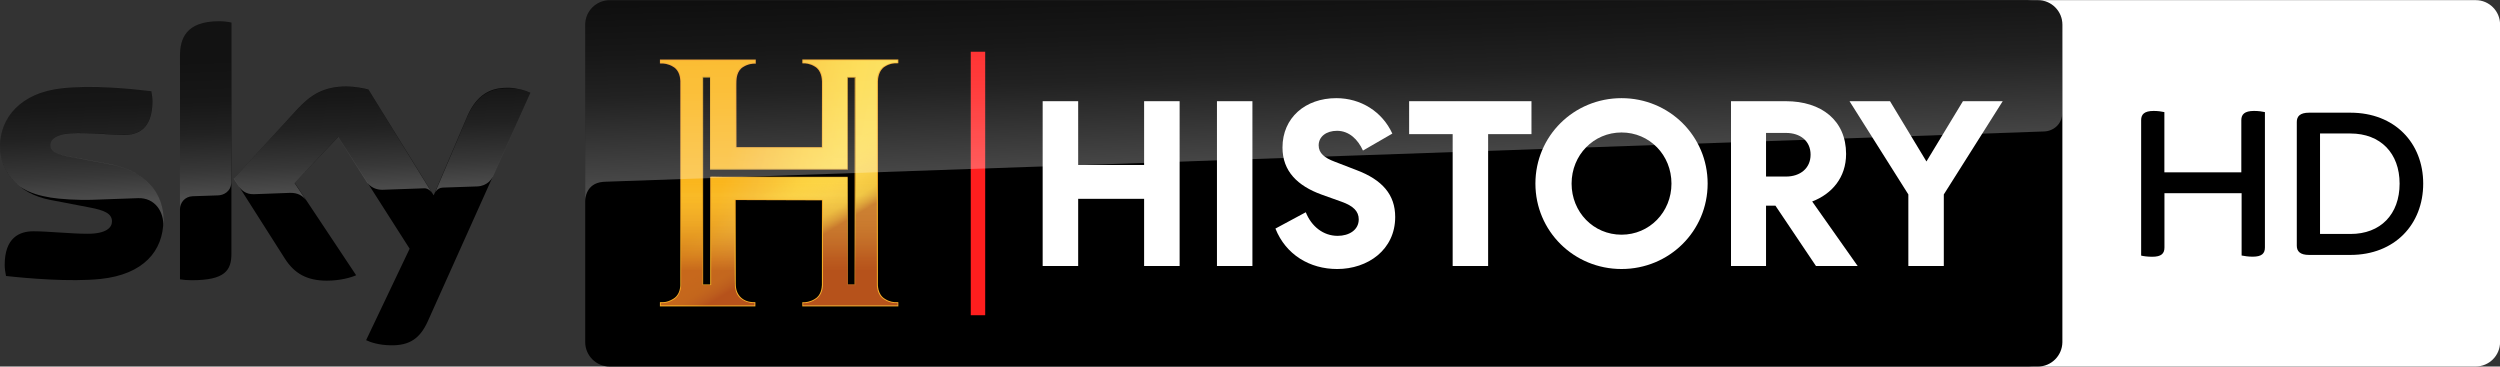 <svg version="1.1" viewBox="0 0 1705.8 250.1" xml:space="preserve" xmlns="http://www.w3.org/2000/svg" xmlns:xlink="http://www.w3.org/1999/xlink"><rect x="0" y="0" width="1705.8" height="250.1" fill="#333333" stroke="none"/><defs><linearGradient id="i" x1="216.03" x2="216.03" y1="313.5" y2="182.12" gradientTransform="matrix(.462 0 0 .46 431.72 40.225)" gradientUnits="userSpaceOnUse"><stop stop-color="#b75118" stop-opacity=".759" offset="0"/><stop stop-color="#c0611c" stop-opacity=".642" offset=".144"/><stop stop-color="#e1a438" stop-opacity=".477" offset=".553"/><stop stop-color="#f6d148" stop-opacity=".358" offset=".846"/><stop stop-color="#fbcb32" stop-opacity=".3" offset=".991"/></linearGradient><linearGradient id="j" x1="902.81" x2="898.88" y1="-344.08" y2="-216.23" gradientTransform="matrix(1 0 0 -1 0 -226.18)" gradientUnits="userSpaceOnUse"><stop stop-color="#fff" offset="0"/><stop stop-color="#fff" stop-opacity=".73" offset=".25"/><stop stop-color="#fff" stop-opacity=".44" offset=".52"/><stop stop-color="#fff" stop-opacity=".3" offset=".75"/><stop stop-color="#fff" stop-opacity=".2" offset="1"/></linearGradient><linearGradient id="d" x1="187.5" x2="183.95" y1="-358.58" y2="-262.9" gradientTransform="matrix(1 0 0 -1 0 -226.18)" gradientUnits="userSpaceOnUse"><stop stop-color="#fff" offset="0"/><stop stop-color="#fff" stop-opacity=".73" offset=".18"/><stop stop-color="#fff" stop-opacity=".44" offset=".451"/><stop stop-color="#fff" stop-opacity=".3" offset=".678"/><stop stop-color="#fff" stop-opacity=".23" offset="1"/></linearGradient><linearGradient id="g" x1="105.55" x2="341.76" y1="64.869" y2="113.36" gradientTransform="matrix(.462 0 0 .46 431.72 40.225)" gradientUnits="userSpaceOnUse"><stop stop-color="#faa005" offset=".207"/><stop stop-color="#f6ac2b" offset=".401"/><stop stop-color="#fccf41" offset=".666"/><stop stop-color="#ffe151" offset=".875"/><stop stop-color="#FEE55A" offset="1"/></linearGradient><linearGradient id="h" x1="306.74" x2="215.56" y1="334.3" y2="184.22" gradientTransform="matrix(.462 0 0 .46 431.72 40.225)" gradientUnits="userSpaceOnUse"><stop stop-color="#B55727" offset=".433"/><stop stop-color="#CB8331" stop-opacity=".883" offset=".485"/><stop stop-color="#e6b23c" stop-opacity=".675" offset=".562"/><stop stop-color="#f8c44c" stop-opacity=".51" offset=".702"/><stop stop-color="#ffda4f" stop-opacity=".387" offset=".861"/><stop stop-color="#ffe252" stop-opacity=".2" offset=".991"/></linearGradient><linearGradient id="f" x1="450.07" x2="611.87" y1="55.942" y2="193.42" gradientUnits="userSpaceOnUse"><stop stop-color="#f29a27" offset="0"/><stop stop-color="#f4ad25" offset=".5"/><stop stop-color="#f6a923" offset="1"/></linearGradient><linearGradient id="e" x1="450.07" x2="611.87" y1="55.942" y2="193.42" gradientTransform="matrix(1 0 0 1.008 0 -.335)" gradientUnits="userSpaceOnUse"><stop stop-color="#f2bc27" offset="0"/><stop stop-color="#f69e23" offset="1"/></linearGradient></defs><path d="m1689.2 0.1h-301.42c-9.197-0.003-16.653 7.453-16.65 16.65v216.65c-0.021 9.204 7.446 16.671 16.65 16.65h301.42c9.197 0.003 16.653-7.453 16.65-16.65v-216.6c0.043-9.221-7.429-16.715-16.65-16.7" fill="#fff"/><path d="M1390.5 250.1H416c-9.2 0-16.7-7.5-16.7-16.7V16.8c0-9.2 7.5-16.7 16.7-16.7h974.5c9.2 0 16.7 7.5 16.7 16.7v216.7c-.1 9.1-7.5 16.6-16.7 16.6"/><path d="M249.8 232.1c3 1.5 9 3.4 16.6 3.5 13.1.3 20.2-4.7 25.5-16.4l70-155.9c-2.9-1.5-9.3-3.3-14.5-3.4-9-.2-21.1 1.6-28.8 20l-22.7 53.4-44.5-72.2c-2.9-.9-9.9-2.1-15-2.1-15.7 0-24.5 5.8-33.6 15.6l-43.2 47.2 34.8 54.7c6.4 10 14.9 15 28.6 15 9 0 16.5-2.1 20-3.7l-41.9-63 29.7-31.4 48.7 76.3Zm-91.9-59c0 11.5-4.5 18.1-27 18.1-3 0-5.6-.2-8.1-.6V38.2c0-11.6 3.9-23.7 26.6-23.7 2.9 0 5.8.3 8.5.9Zm-46.4-23c0 21.5-14 37.1-42.6 40.2-20.7 2.2-50.5-.4-64.8-2-.5-2.3-.9-5.2-.9-7.5 0-18.7 10.1-23 19.6-23 9.9 0 25.5 1.7 37 1.7 12.8 0 16.6-4.3 16.6-8.4 0-5.4-5.1-7.6-15-9.5l-27.1-5.2C12 132.1 0 116.6 0 100.1c0-20 14.2-36.8 42.2-39.9 21.1-2.3 46.9.3 61 2 .5 2.4.8 4.7.8 7.2-.1 18.7-10 22.7-19.5 22.7-7.3 0-18.6-1.3-31.6-1.3-13.2 0-18.6 3.6-18.6 8.1 0 4.7 5.2 6.6 13.4 8.1l25.8 4.8c26.6 4.8 38 19.8 38 38.3"/><path d="m361.9 63.4-25.6 57.1c-.8 1.5-3.6 6.4-10.7 6.7-1.7.1-23.4.8-23.4.8-4.3.1-5.7 4.2-5.7 4.3l22.1-52.1c7.7-18.4 19.8-20.2 28.8-20 5.2-.1 11.6 1.6 14.5 3.2Zm-67.2 68.2-43.3-70.4c-2.9-.9-9.9-2.1-15-2.1-15.8 0-24.5 5.8-33.6 15.6l-43.3 47.2 3.5 5.4c1.5 2 4.4 5.4 10.2 5.2 2.1-.1 22.9-.8 24.6-.9 5.4-.2 8.8 2.1 10.9 4.9l-7.7-11.6 29.7-31.5 19.9 31.3c3.6 4.7 9 4.8 10.2 4.8 1 0 27.2-1 28.3-1 1.9-.2 4 .8 5.6 3.1ZM149.4 14.5c-22.7 0-26.6 12.1-26.6 23.7v104.5c0-4.2 3.2-8.6 8.6-8.8 3.8-.1 14.4-.5 17.5-.6 3.5-.1 8.8-2.5 8.9-8.9v-109c-2.6-.6-5.5-.9-8.4-.9Zm-75.8 97.2-25.8-4.8c-8.3-1.4-13.5-3.4-13.5-8.1 0-4.4 5.5-8.1 18.6-8.1 13 0 24.3 1.3 31.6 1.3 9.5 0 19.4-4 19.4-22.7 0-2.5-.3-4.8-.8-7.2-14.1-1.7-39.9-4.3-61-2C14.2 63.3 0 80 0 100.1c0 10.3 4.7 20.2 13.7 27.3 6.8 4.5 13.8 6.2 20.8 7.4 5.7 1 19 1.9 28.9 1.5 3.1-.1 25.9-.9 30.8-1.1 11.6-.4 17.8 9.5 17.2 19.4v-.5c.1-1.3.2-2.6.2-3.9-.1-18.6-11.5-33.6-38-38.5Z" fill="url(#d)" opacity=".3"/><path d="m662.37 215.08v-179.78h9.846v179.78z" fill="#ff1e1e"/><path d="m711.43 69.048h24.228v43.527h44.994v-43.527h24.228v112.45h-24.228v-45.838h-44.994v45.838h-24.228z" fill="#fff"/><path d="m854.55 69.048v112.45h-24.195v-112.45z" fill="#fff"/><path d="m890.96 144.82c3.852 9.682 11.951 16.103 21.728 16.103 7.901 0 14.408-4.051 14.408-11.262 0-5.434-3.654-9.163-11.752-12.028l-13.53-4.841c-16.394-5.928-26.752-15.93-26.752-32.132 0-20.351 15.604-33.688 36.737-33.688 16.69 0 31.306 9.161 38.219 24.177l-20.048 11.586c-3.358-7.508-9.413-13.486-17.677-13.486-7.407 0-12.542 3.994-12.542 9.929 0 5.342 4.038 8.574 10.951 11.146l14.616 5.638c17.974 6.726 26.65 16.947 26.65 32.081 0 22.443-18.739 35.512-39.576 35.512-18.665 0-35.033-9.693-42.144-27.597z" fill="#fff"/><path d="m961.48 69.048h83.475v22.477h-29.578v89.975h-24.195v-89.975h-29.701z" fill="#fff"/><path d="m1205 181.5h-23.904v-112.45h37.437c24.2 0 41.091 13.052 41.091 35.993 0 16.118-9.7 27.291-23.134 32.433l31.016 44.002h-28.448l-27.638-41.134h-6.421zm0-61.035h13.631c9.68 0 16.766-5.636 16.766-14.931 0-9.492-7.185-14.832-16.766-14.832h-13.631z" fill="#fff"/><path d="m1326.3 181.5h-24.195v-48.83l-40.145-63.622h27.635l24.855 41.126 24.904-41.126h27.141l-40.194 63.622z" fill="#fff"/><g transform="translate(0 .1)"><path d="m452.17 208.27 9.703-3.124c2.834-1.748 3.529-6.728 4.015-9.961 0.113-0.748 0.128-1.897 0.102-2.655 0 0 4e-5 -2.526-0.005-2.526v-132.69c-0.061-1.66 0.132-10.616-4.369-13.23l-9.543-1.64h61.709l-8.368 2.666c-4.496 2.614-4.884 10.877-4.94 12.517l-0.026 2.32-0.005 0.65v1.439l0.061 40.707h62.176l0.061-40.702s0-2.088-0.005-2.088v-2.3c-0.056-1.666-0.233-10.101-4.76-12.731l-8.542-2.63 61.52-0.1-10.286 2.642c-4.481 2.604-3.581 11.123-3.643 12.757v132.41h-0.01v2.547c-0.01 0.273-1.537 8.951 3.778 12.039l10.155 3.686h-61.63l10.522-3.453c4.169-2.418 2.821-9.282 2.959-11.293v-0.047l0.02-57.934-62.857-0.2 0.082 57.258 0.056 1.609c0.133 2.011-0.364 9.162 4.028 11.717l9.276 2.332h-61.236zm27.624-14.399h5.578v-73.384h93.047l1.9e-4 73.519h4.592l0.1-141.03h-4.592v62.796h-94.048v-62.891h-4.678z" fill="url(#e)" opacity=".754"/><path d="m450.27 208.97v-2.896l1.894-0.011c0.031 0 0.097 0.005 0.184 0.005 2.614 0 4.908-0.999 7.103-2.339 2.834-1.735 4.152-4.535 4.638-7.743 0.113-0.742 0.128-1.882 0.102-2.634 0 0 4e-5 -2.507-0.005-2.507l1.2e-4 -135.65c-0.061-1.647-0.369-7.117-4.87-9.71-3.386-2.149-6.728-2.243-7.562-2.243-0.087 0-0.148-3e-6 -0.184 0.005l-1.296-0.026v-2.68h65.409v2.786l-0.795 0.02c-0.036 0-0.092-0.005-0.179-0.005-0.834 0-4.121 0.069-7.533 2.228-4.496 2.594-4.645 8.309-4.701 9.935l-0.026 2.302-0.005 0.645v1.427l0.061 40.404h58.276l0.061-40.399s0-2.072-0.005-2.072v-2.282c-0.056-1.653-0.333-7.575-4.86-10.185-3.386-2.149-6.634-2.205-7.473-2.205-0.087 0-0.148-4e-6 -0.179 0.005l-0.895-0.02 0.005-2.636h65.52l-0.005 2.587-1.412 0.026c-0.031 0-0.092-0.005-0.184-0.005-0.834 0-4.018-0.007-7.43 2.152-4.481 2.584-4.836 8.453-4.897 10.075v135.52h-0.01v2.527c-0.01 0.271-0.437 7.422 4.878 10.486 3.386 2.149 6.22 2.209 7.053 2.209 0.092 0 0.153 0 0.184-0.005l1.817 0.016v2.896h-65.529l0.025-2.857h0.986c0.025 0 0.077 0.005 0.153 0.005 0.834 0 4.032-0.13 7.475-2.309 4.169-2.4 4.604-7.473 4.742-9.468v-0.046l0.02-57.696-58.857-0.2 0.082 57.026 0.056 1.596c0.449 6.729 5.268 11.039 12.326 11.039 0.092 0 0.153 0 0.184-0.005l0.793 0.01v2.895h-65.136zm27.524-13.294h6.778v-75.205l91.847 2 1.9e-4 73.241h8.592l0.1-144.62h-8.592v62.701h-90.048v-62.796h-8.678z" fill="url(#f)"/><path d="m450.93 208.21v-1.489l1.294-0.01c0.031 0 0.097 0.005 0.184 0.005 0.834 0 3.826-0.169 7.232-2.328 5.294-3.049 5.11-9.992 5.105-10.288v-2.507h-0.005v-136.85c-0.061-1.647-0.619-7.142-5.12-9.736-3.386-2.149-6.378-2.318-7.212-2.318-0.087 0-0.148-4e-6 -0.184 0.005l-1.396-0.026v-1.473h64.202v1.478l-0.895 0.02c-0.036 0-0.092-0.005-0.179-0.005-0.834 0-3.821 0.169-7.233 2.328-4.496 2.594-4.95 8.104-5.007 9.736l-0.02 2.302-0.005 0.645v1.427l0.061 41.911h59.683l0.061-41.906v-2.072h-0.005v-2.282c-0.056-1.653-0.594-7.362-5.121-9.971-3.386-2.149-6.273-2.218-7.112-2.218-0.087 0-0.148-4e-6 -0.179 0.005l-0.895-0.02-0.006-1.419h64.012l0.005 1.315-1.412 0.026c-0.03 0-0.092-0.005-0.184-0.005-0.834 0-3.821 0.169-7.233 2.328-4.48 2.584-5.033 8.278-5.094 9.9v136.88h-0.01v2.527c-0.01 0.271-0.189 7.214 5.125 10.278 3.386 2.149 6.373 2.318 7.207 2.318 0.092 0 0.153 0 0.184-0.005l1.617 0.015v1.488h-64.323v-1.383h1.085c0.025 0 0.077 0.005 0.153 0.005 0.834 0 3.625-0.269 7.063-2.448 4.169-2.4 5.036-7.301 5.174-9.296v-0.046l0.02-59.003-60.353-0.2 0.22 59.223v0.02c0.133 1.996 0.833 6.897 5.027 9.311 3.386 2.149 6.373 2.318 7.207 2.318 0.092 0 0.153 0 0.184-0.005l0.89 0.01v1.489zm28.416-13.787h5.885v-73.506h92.84l1.9e-4 73.541h5.699l0.208-76.461-7e-3 -65.671h-5.999l-2.3e-4 62.7h-93.291v-62.795h-5.435z" fill="url(#g)"/><path d="m450.93 208.21v-1.489l1.294-0.01c0.031 0 0.097 0.005 0.184 0.005 0.834 0 3.826-0.169 7.232-2.328 5.294-3.049 5.11-9.992 5.105-10.288v-2.507h-0.005v-136.85c-0.061-1.647-0.619-7.142-5.12-9.736-3.386-2.149-6.378-2.318-7.212-2.318-0.087 0-0.148-4e-6 -0.184 0.005l-1.396-0.026v-1.473h64.202v1.478l-0.895 0.02c-0.036 0-0.092-0.005-0.179-0.005-0.834 0-3.821 0.169-7.233 2.328-4.496 2.594-4.945 8.109-5.002 9.736l-0.025 2.302-0.005 0.645v1.427l0.061 41.911h59.683l0.061-41.906v-2.072h-0.005v-2.282c-0.056-1.653-0.594-7.362-5.121-9.971-3.386-2.149-6.273-2.218-7.112-2.218-0.087 0-0.148-4e-6 -0.179 0.005l-0.895-0.02 0.005-1.43h64.012l-0.005 1.325-1.412 0.026c-0.03 0-0.092-0.005-0.184-0.005-0.834 0-3.821 0.169-7.233 2.328-4.48 2.584-5.033 8.278-5.094 9.9v136.88h-0.01v2.527c-0.01 0.271-0.189 7.214 5.125 10.278 3.386 2.149 6.373 2.318 7.207 2.318 0.092 0 0.153 0 0.184-0.005l1.617 0.015v1.488h-64.323l0.026-1.45h1.085c0.026 0 0.077 0.005 0.154 0.005 0.833 0 3.599-0.203 7.042-2.382 4.169-2.4 5.036-7.301 5.174-9.296v-0.046l0.021-59.003-60.359-0.2 0.22 59.223v0.021c0.133 1.995 0.833 6.897 5.027 9.311 3.386 2.149 6.373 2.318 7.207 2.318 0.092 0 0.153 0 0.184-0.005l0.89 0.01v1.489zm28.416-13.787h5.885v-73.506h92.84l1.9e-4 73.541h5.699l0.208-76.361-7e-3 -65.77h-5.999l-2.3e-4 62.701h-93.291v-62.796h-5.435z" fill="url(#h)"/><path d="m450.93 208.21v-1.489l1.294-0.01c0.031 0 0.097 0.005 0.184 0.005 2.614 0 5.146-1.049 7.34-2.389 2.834-1.734 4.353-4.768 4.839-7.976 0.113-0.742 0.189-1.499 0.164-2.251 0 0 0-2.507-0.005-2.507v-136.85c-0.061-1.647-0.619-7.142-5.12-9.736-3.386-2.149-6.378-2.318-7.212-2.318-0.087 0-0.148-4e-6 -0.184 0.005l-1.396-0.026v-1.473h64.202v1.478l-0.895 0.02c-0.036 0-0.092-0.005-0.179-0.005-0.834 0-3.821 0.169-7.233 2.328-4.496 2.594-4.945 8.109-5.002 9.736l-0.025 2.302-0.005 0.645v1.427l0.061 41.911h59.683l0.061-41.906s0-2.072-0.005-2.072v-2.282c-0.056-1.653-0.594-7.362-5.121-9.971-3.386-2.149-6.274-2.218-7.112-2.218-0.087 0-0.149-4e-6 -0.179 0.005l-0.895-0.02 0.005-1.43h64.012l-0.005 1.325-1.412 0.026c-0.03 0-0.092-0.005-0.184-0.005-0.834 0-3.821 0.169-7.233 2.328-4.481 2.584-5.033 8.278-5.094 9.9v136.88h-0.01v2.527c-0.011 0.271-0.189 7.214 5.125 10.278 3.386 2.149 6.373 2.318 7.207 2.318 0.092 0 0.154 0 0.184-0.005l1.617 0.015v1.488h-64.323l0.026-1.45h1.085c0.025 0 0.077 0.005 0.153 0.005 0.834 0 3.6-0.203 7.042-2.382 4.169-2.4 5.036-7.301 5.174-9.296v-0.046l0.02-59.003-60.364-0.2 0.083 58.333 0.056 1.596c0.133 1.995 1.079 6.564 5.273 8.979 3.386 2.149 6.22 1.96 7.053 1.96 0.092 0 0.153 0 0.184-0.005l0.793 0.01v1.489h-63.728zm28.417-13.787h5.885v-73.506h93.185l1.9e-4 73.065h4.955l0.1-141.36h-5.1v62.401h-93.69v-62.796h-5.435z" fill="url(#i)"/></g><path d="m1106.4 183.55c-32.59 0-58.76-25.884-58.76-58.288 0-32.404 26.17-58.287 58.76-58.287 32.59 0 58.76 25.884 58.76 58.287 0 32.404-26.17 58.288-58.76 58.288zm0-93.161c-19.06 0-34.071 15.412-34.071 34.874s14.912 34.874 34.071 34.874c19.06 0 34.071-15.412 34.071-34.874s-14.912-34.874-34.071-34.874z" fill="#fff"/><path d="M411.3 124.1s.5 0 1.6-.1c49.3-1.8 981.8-34.3 981.8-34.3 6.3-.2 12.4-4.9 12.4-12.7V16.7c0-9.2-7.5-16.7-16.7-16.7H416c-9.2 0-16.7 7.5-16.7 16.7v120.4c0-1.3.4-11.9 12-13Z" fill="url(#j)" opacity=".3"/><path d="m1545.4 76.491v92.35c0 4.05-2.05 6.3-8.35 6.3-2.85 0-5.5-0.4-7.55-0.8v-42.5h-52.65v37.05c0 4.05-2.05 6.3-8.35 6.3-3.05 0-6.1-0.4-7.55-0.8v-92.4c0-3.9 2.05-6.3 8.55-6.3 2.85 0 5.65 0.4 7.3 0.8v41.1h52.5v-35.6c0-3.9 2.15-6.3 8.65-6.3 3 0 5.8 0.4 7.45 0.8"/><path d="m1653.4 125.29c0 27.7-19.35 48.65-49.65 48.65h-28.25c-6.1 0-8.35-2.45-8.35-6.3v-84.45c0-3.85 2.25-6.3 8.35-6.3h28.25c30.3 0 49.65 20.75 49.65 48.4m-16.1 0c0-20.75-13-34.2-33.55-34.2h-20.75v68.55h20.75c20.55 0.05 33.55-13.4 33.55-34.35"/></svg>
